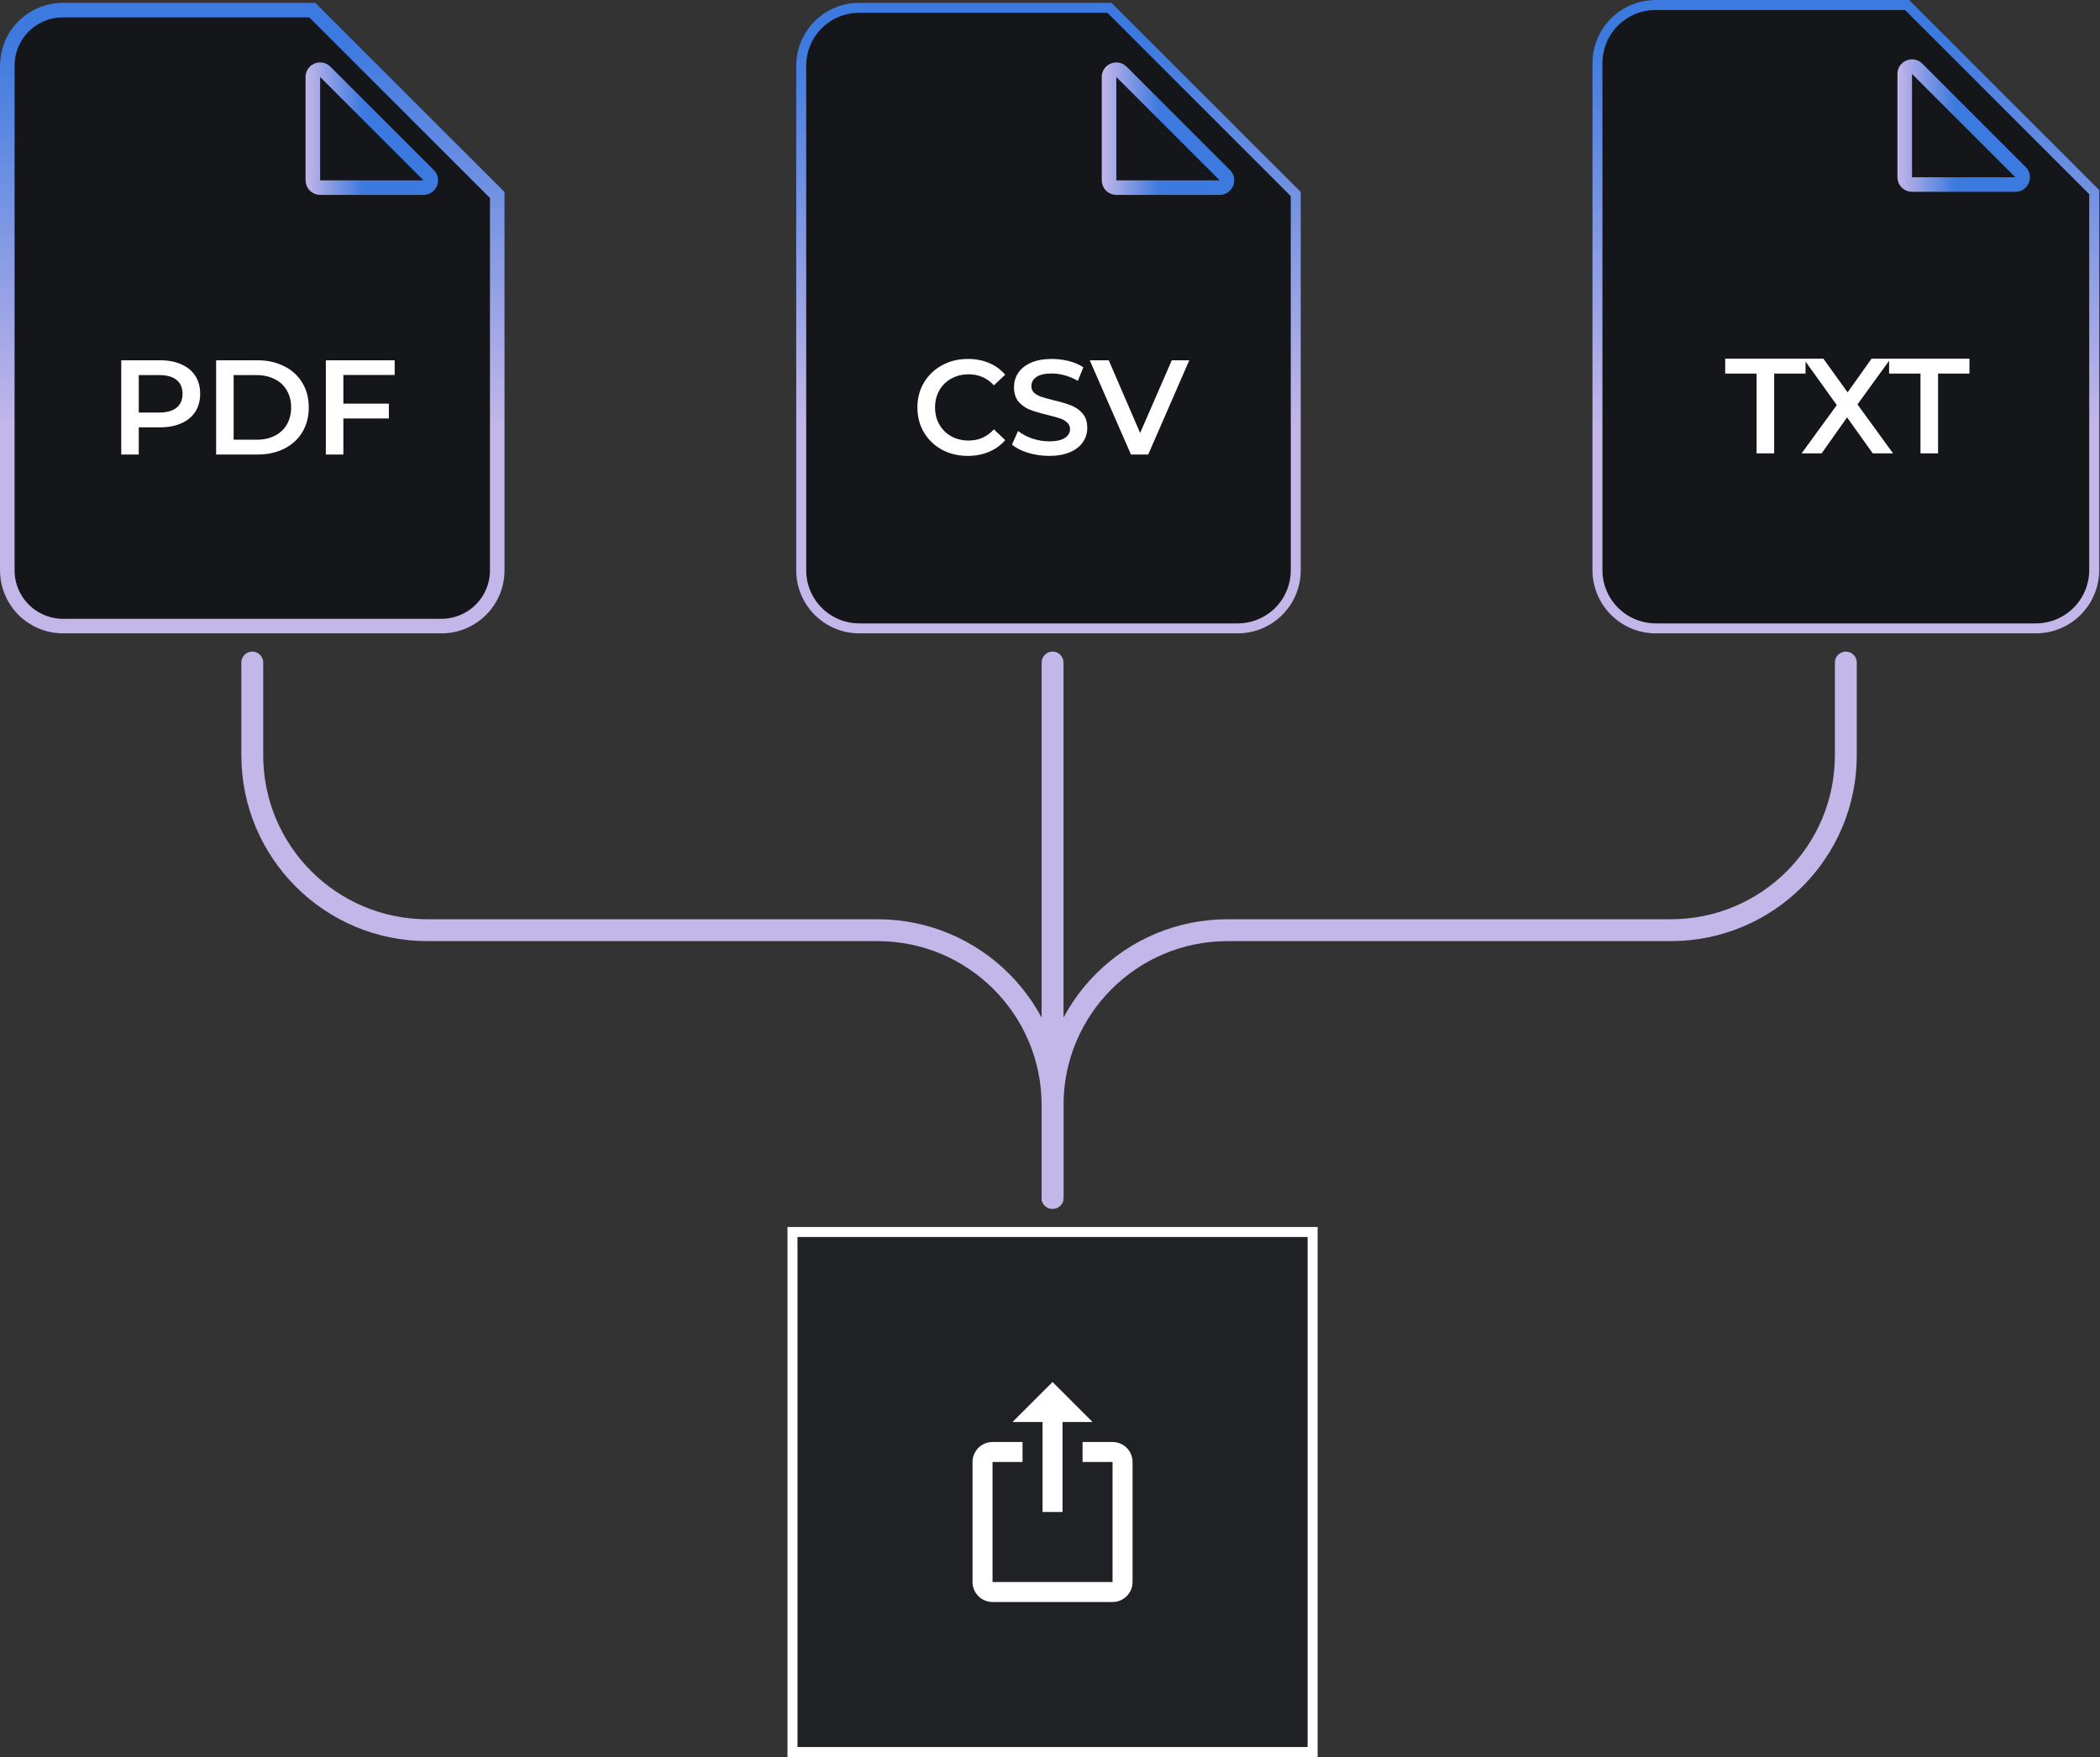 <svg width="288" height="241" viewBox="0 0 288 241" fill="none" xmlns="http://www.w3.org/2000/svg">
<rect x="0" y="0" width="288" height="241" fill="#333333" stroke="none"/>
<path d="M8.649 0.384C3.849 0.384 0 4.233 0 9.033V78.229C0 80.523 0.911 82.723 2.533 84.345C4.155 85.967 6.355 86.878 8.649 86.878H60.546C62.84 86.878 65.04 85.967 66.662 84.345C68.284 82.723 69.195 80.523 69.195 78.229V26.332L43.247 0.384H8.649Z" fill="#15161A"/>
<path d="M1 9.033C1 4.785 4.401 1.384 8.649 1.384H42.833L68.195 26.746V78.229C68.195 80.257 67.39 82.203 65.955 83.638C64.52 85.072 62.575 85.878 60.546 85.878H8.649C6.621 85.878 4.675 85.072 3.24 83.638C1.806 82.203 1 80.257 1 78.229V9.033Z" stroke="url(#paint0_linear_1062_6609)" stroke-opacity="0.9" stroke-width="2"/>
<path d="M21.948 49.418C23.069 49.418 24.042 49.603 24.867 49.972C25.704 50.342 26.344 50.871 26.787 51.561C27.231 52.25 27.452 53.069 27.452 54.017C27.452 54.953 27.231 55.772 26.787 56.474C26.344 57.163 25.704 57.693 24.867 58.062C24.042 58.431 23.069 58.616 21.948 58.616H19.03V62.347H16.629V49.418H21.948ZM21.838 56.584C22.884 56.584 23.678 56.363 24.22 55.919C24.762 55.476 25.033 54.842 25.033 54.017C25.033 53.192 24.762 52.558 24.22 52.115C23.678 51.672 22.884 51.45 21.838 51.45H19.03V56.584H21.838ZM29.64 49.418H35.292C36.671 49.418 37.896 49.689 38.967 50.231C40.038 50.76 40.869 51.518 41.46 52.503C42.051 53.475 42.347 54.602 42.347 55.883C42.347 57.163 42.051 58.296 41.46 59.281C40.869 60.254 40.038 61.011 38.967 61.553C37.896 62.082 36.671 62.347 35.292 62.347H29.64V49.418ZM35.181 60.315C36.129 60.315 36.96 60.136 37.674 59.779C38.401 59.41 38.955 58.893 39.336 58.228C39.73 57.551 39.927 56.769 39.927 55.883C39.927 54.996 39.73 54.22 39.336 53.555C38.955 52.878 38.401 52.361 37.674 52.004C36.96 51.635 36.129 51.45 35.181 51.45H32.041V60.315H35.181ZM47.09 51.431V55.365H53.332V57.397H47.09V62.347H44.689V49.418H54.127V51.431H47.09Z" fill="white"/>
<path d="M45.321 9.149C44.06 7.889 41.906 8.781 41.906 10.563V24.734C41.906 25.839 42.802 26.734 43.906 26.734H58.078C59.86 26.734 60.752 24.58 59.492 23.32L45.321 9.149Z" fill="#15161A"/>
<path d="M44.613 9.856C43.983 9.226 42.906 9.672 42.906 10.563V24.734C42.906 25.287 43.354 25.734 43.906 25.734H58.078C58.969 25.734 59.415 24.657 58.785 24.027L44.613 9.856Z" stroke="url(#paint1_linear_1062_6609)" stroke-opacity="0.9" stroke-width="2"/>
<path d="M117.845 0.384C113.044 0.384 109.195 4.233 109.195 9.033V78.229C109.195 80.523 110.107 82.723 111.729 84.345C113.351 85.967 115.551 86.878 117.845 86.878H169.741C172.035 86.878 174.235 85.967 175.857 84.345C177.48 82.723 178.391 80.523 178.391 78.229V26.332L152.443 0.384H117.845Z" fill="#15161A"/>
<path d="M109.881 9.033C109.881 4.612 113.423 1.07 117.845 1.07H152.158L177.705 26.616V78.229C177.705 80.341 176.866 82.366 175.373 83.86C173.879 85.353 171.853 86.192 169.741 86.192H117.845C115.733 86.192 113.707 85.353 112.214 83.86C110.72 82.366 109.881 80.341 109.881 78.229V9.033Z" stroke="url(#paint2_linear_1062_6609)" stroke-opacity="0.9" stroke-width="1.372"/>
<path d="M132.723 62.531C131.418 62.531 130.236 62.248 129.177 61.682C128.131 61.103 127.306 60.309 126.702 59.299C126.111 58.29 125.816 57.151 125.816 55.883C125.816 54.614 126.118 53.475 126.721 52.466C127.324 51.456 128.149 50.668 129.196 50.102C130.255 49.523 131.437 49.234 132.742 49.234C133.801 49.234 134.767 49.418 135.642 49.788C136.516 50.157 137.254 50.693 137.858 51.395L136.306 52.854C135.371 51.844 134.219 51.339 132.853 51.339C131.966 51.339 131.172 51.536 130.47 51.93C129.768 52.312 129.22 52.847 128.826 53.537C128.432 54.226 128.235 55.008 128.235 55.883C128.235 56.757 128.432 57.539 128.826 58.228C129.22 58.918 129.768 59.459 130.47 59.853C131.172 60.235 131.966 60.426 132.853 60.426C134.219 60.426 135.371 59.915 136.306 58.893L137.858 60.37C137.254 61.072 136.51 61.608 135.623 61.977C134.749 62.347 133.782 62.531 132.723 62.531ZM143.884 62.531C142.887 62.531 141.92 62.39 140.984 62.107C140.061 61.823 139.328 61.448 138.787 60.98L139.618 59.115C140.147 59.533 140.794 59.878 141.557 60.149C142.333 60.407 143.108 60.537 143.884 60.537C144.845 60.537 145.559 60.383 146.027 60.075C146.507 59.767 146.747 59.361 146.747 58.856C146.747 58.487 146.611 58.185 146.341 57.951C146.082 57.705 145.75 57.514 145.343 57.379C144.937 57.243 144.383 57.089 143.681 56.917C142.696 56.683 141.896 56.449 141.28 56.215C140.677 55.981 140.153 55.618 139.71 55.125C139.279 54.62 139.064 53.943 139.064 53.094C139.064 52.38 139.255 51.733 139.636 51.154C140.03 50.563 140.615 50.096 141.391 49.751C142.179 49.406 143.139 49.234 144.272 49.234C145.06 49.234 145.836 49.332 146.599 49.529C147.362 49.726 148.021 50.009 148.575 50.379L147.818 52.244C147.252 51.912 146.661 51.659 146.045 51.487C145.429 51.315 144.832 51.228 144.254 51.228C143.305 51.228 142.597 51.388 142.13 51.709C141.674 52.029 141.446 52.453 141.446 52.983C141.446 53.352 141.576 53.654 141.834 53.888C142.105 54.122 142.444 54.306 142.85 54.442C143.256 54.577 143.81 54.731 144.512 54.904C145.472 55.125 146.26 55.359 146.876 55.605C147.492 55.839 148.015 56.203 148.446 56.695C148.889 57.188 149.111 57.852 149.111 58.69C149.111 59.404 148.914 60.05 148.52 60.629C148.138 61.208 147.553 61.669 146.765 62.014C145.977 62.359 145.017 62.531 143.884 62.531ZM163.102 49.418L157.469 62.347H155.105L149.453 49.418H152.058L156.361 59.392L160.701 49.418H163.102Z" fill="white"/>
<path d="M154.512 9.149C153.252 7.889 151.098 8.781 151.098 10.563V24.734C151.098 25.839 151.993 26.734 153.098 26.734H167.269C169.051 26.734 169.943 24.58 168.683 23.32L154.512 9.149Z" fill="#15161A"/>
<path d="M153.805 9.856C153.175 9.226 152.098 9.672 152.098 10.563V24.734C152.098 25.287 152.545 25.734 153.098 25.734H167.269C168.16 25.734 168.606 24.657 167.976 24.027L153.805 9.856Z" stroke="url(#paint3_linear_1062_6609)" stroke-opacity="0.9" stroke-width="2"/>
<path d="M227.078 0C222.257 0 218.391 3.866 218.391 8.688V78.191C218.391 80.495 219.306 82.704 220.935 84.334C222.565 85.963 224.774 86.878 227.078 86.878H279.206C281.51 86.878 283.719 85.963 285.349 84.334C286.978 82.704 287.893 80.495 287.893 78.191V26.064L261.83 0H227.078Z" fill="#15161A"/>
<path d="M219.076 8.688C219.076 4.245 222.636 0.686 227.078 0.686H261.546L287.208 26.348V78.191C287.208 80.313 286.364 82.348 284.864 83.849C283.363 85.35 281.328 86.193 279.206 86.193H227.078C224.956 86.193 222.921 85.35 221.42 83.849C219.92 82.348 219.076 80.313 219.076 78.191V8.688Z" stroke="url(#paint4_linear_1062_6609)" stroke-opacity="0.9" stroke-width="1.372"/>
<path d="M240.903 51.24H236.599V49.2H247.618V51.24H243.314V62.185H240.903V51.24ZM256.837 62.185L253.312 57.251L249.824 62.185H247.079L251.902 55.563L247.338 49.2H250.065L253.386 53.819L256.67 49.2H259.285L254.74 55.47L259.619 62.185H256.837ZM263.38 51.24H259.076V49.2H270.095V51.24H265.792V62.185H263.38V51.24Z" fill="white"/>
<path d="M263.633 8.727C262.373 7.467 260.219 8.359 260.219 10.141V24.312C260.219 25.417 261.114 26.312 262.219 26.312H276.39C278.172 26.312 279.064 24.158 277.805 22.898L263.633 8.727Z" fill="#15161A"/>
<path d="M262.926 9.434C262.296 8.804 261.219 9.25 261.219 10.141V24.312C261.219 24.865 261.666 25.312 262.219 25.312H276.39C277.281 25.312 277.727 24.235 277.097 23.605L262.926 9.434Z" stroke="url(#paint5_linear_1062_6609)" stroke-opacity="0.9" stroke-width="2"/>
<rect x="108.686" y="168.985" width="71.329" height="71.329" fill="#202124"/>
<rect x="108.686" y="168.985" width="71.329" height="71.329" stroke="white" stroke-width="1.372"/>
<path d="M144.349 189.561L138.862 195.047H142.977V207.393H145.72V195.047H149.836M152.579 219.738H136.118C135.391 219.738 134.693 219.449 134.179 218.935C133.664 218.42 133.375 217.722 133.375 216.995V200.534C133.375 199.807 133.664 199.109 134.179 198.594C134.693 198.08 135.391 197.791 136.118 197.791H140.234V200.534H136.118V216.995H152.579V200.534H148.464V197.791H152.579C153.307 197.791 154.004 198.08 154.519 198.594C155.033 199.109 155.322 199.807 155.322 200.534V216.995C155.322 217.722 155.033 218.42 154.519 218.935C154.004 219.449 153.307 219.738 152.579 219.738Z" fill="white"/>
<path d="M144.35 164.3V151.589C144.35 138.334 133.605 127.589 120.35 127.589H58.598C45.343 127.589 34.598 116.844 34.598 103.589V90.879" stroke="#C3B6E9" stroke-width="3" stroke-linecap="round" stroke-linejoin="bevel"/>
<path d="M144.352 164.299V151.589C144.352 138.334 155.097 127.589 168.352 127.589H229.143C242.398 127.589 253.143 116.844 253.143 103.589V90.879" stroke="#C3B6E9" stroke-width="3" stroke-linecap="round" stroke-linejoin="bevel"/>
<path d="M144.352 164.299V90.878" stroke="#C3B6E9" stroke-width="3" stroke-linecap="round" stroke-linejoin="bevel"/>
<defs>
<linearGradient id="paint0_linear_1062_6609" x1="38.995" y1="5.631" x2="38.995" y2="58.243" gradientUnits="userSpaceOnUse">
<stop stop-color="#4285F4"/>
<stop offset="1" stop-color="#D6C8FF"/>
</linearGradient>
<linearGradient id="paint1_linear_1062_6609" x1="49.768" y1="16.234" x2="41.906" y2="16.234" gradientUnits="userSpaceOnUse">
<stop stop-color="#4285F4"/>
<stop offset="1" stop-color="#D6C8FF"/>
</linearGradient>
<linearGradient id="paint2_linear_1062_6609" x1="148.19" y1="5.631" x2="148.19" y2="58.243" gradientUnits="userSpaceOnUse">
<stop stop-color="#4285F4"/>
<stop offset="1" stop-color="#D6C8FF"/>
</linearGradient>
<linearGradient id="paint3_linear_1062_6609" x1="158.959" y1="16.234" x2="151.098" y2="16.234" gradientUnits="userSpaceOnUse">
<stop stop-color="#4285F4"/>
<stop offset="1" stop-color="#D6C8FF"/>
</linearGradient>
<linearGradient id="paint4_linear_1062_6609" x1="257.559" y1="5.271" x2="257.559" y2="58.116" gradientUnits="userSpaceOnUse">
<stop stop-color="#4285F4"/>
<stop offset="1" stop-color="#D6C8FF"/>
</linearGradient>
<linearGradient id="paint5_linear_1062_6609" x1="268.08" y1="15.812" x2="260.219" y2="15.812" gradientUnits="userSpaceOnUse">
<stop stop-color="#4285F4"/>
<stop offset="1" stop-color="#D6C8FF"/>
</linearGradient>
</defs>
</svg>
